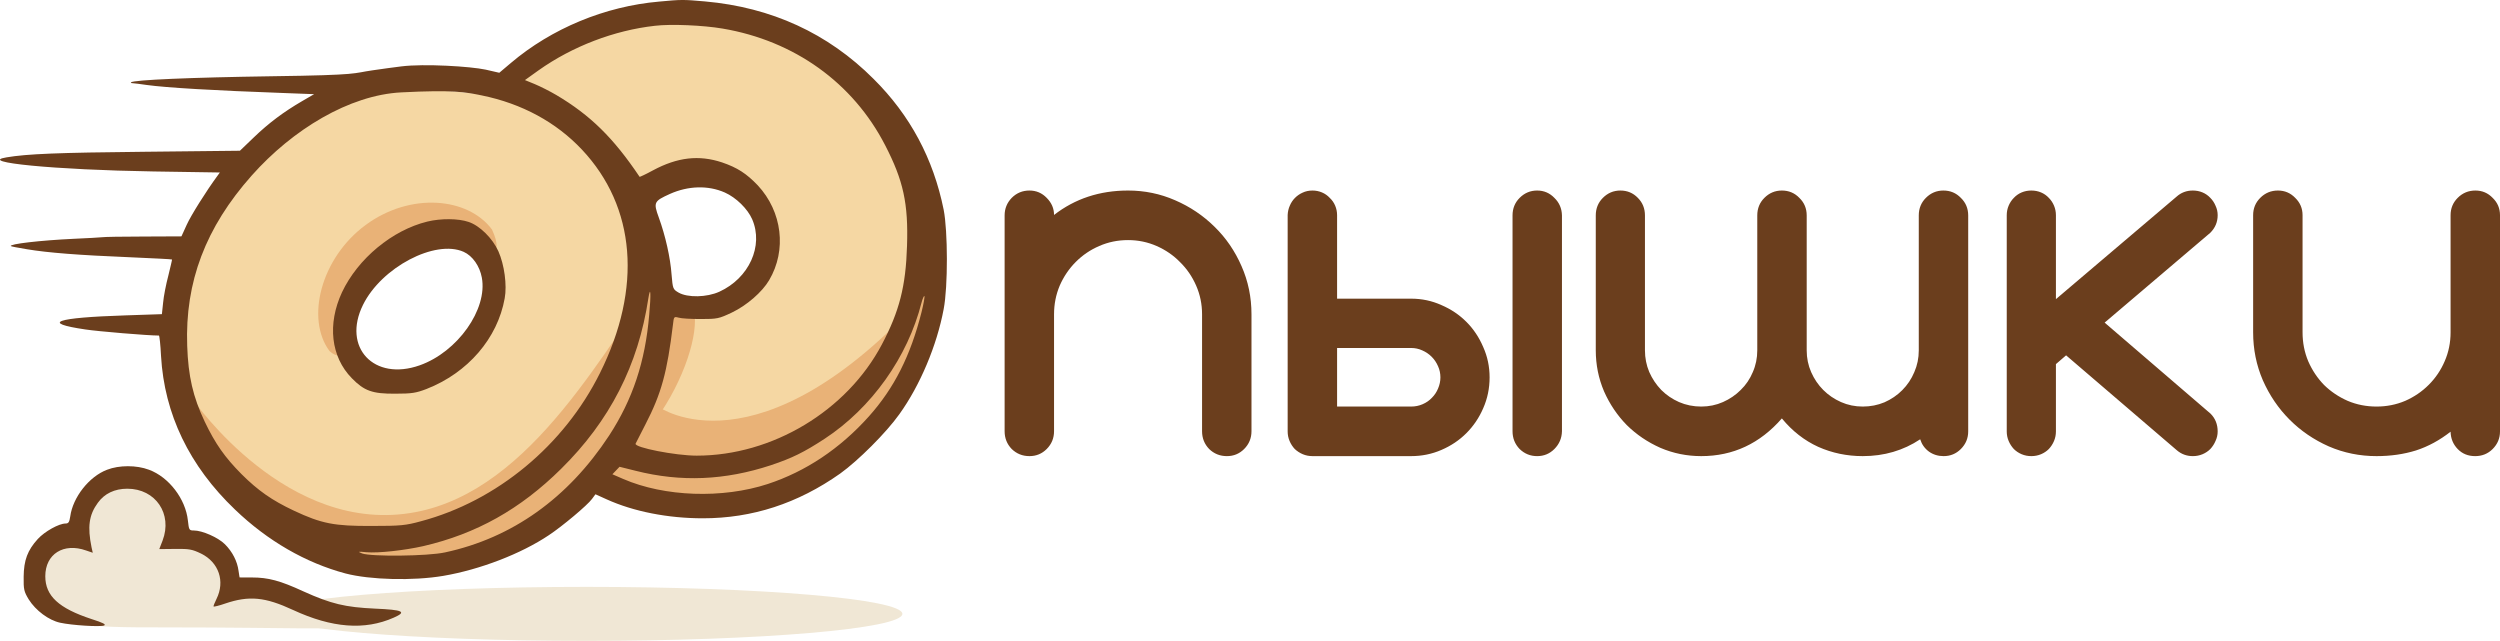 <svg width="433" height="111" viewBox="0 0 433 111" fill="none" xmlns="http://www.w3.org/2000/svg">
<path d="M114.806 2.102C112.617 2.725 102.094 5.375 99.28 6.778L87.554 13.014L102.407 26.501C109.442 32.893 112.1 31.253 114.133 30.162C120.855 26.576 128.985 29.85 132.112 37.177C135.552 45.595 128.204 53.297 115.696 54.325C112.569 55.416 107.253 75.058 107.097 80.047C96.153 83.944 122.732 86.594 127.422 86.282C138.21 85.347 153.688 74.746 157.128 66.796C170.417 41.854 154.782 16.132 137.584 7.558C131.018 4.128 120.747 0.075 114.806 2.102Z" fill="#F5D7A3"/>
<path d="M107.583 62.697C103.865 69.93 102.919 76.85 105.47 78.153C108.02 79.456 113.101 74.649 116.819 67.416C120.537 60.183 121.483 53.263 118.933 51.96C116.382 50.657 111.301 55.464 107.583 62.697Z" fill="#E9B277"/>
<path d="M103.771 79.169C102.116 72.921 97.838 74.746 114.079 70.469C114.079 70.469 131.277 82.94 160.2 50.982C161.856 57.23 149.081 81.001 132.841 85.278C116.6 89.555 105.426 85.417 103.771 79.169Z" fill="#E9B277"/>
<path d="M58.63 17.646C51.594 20.608 39.087 31.988 35.178 39.47C32.833 43.991 29.862 50.694 29.706 58.177C29.706 68.31 31.27 69.869 35.96 78.443C43.308 86.081 51.438 96.526 60.194 97.929C71.45 99.644 92.87 94.655 104.752 78.443C110.224 71.116 113.351 57.398 111.788 48.044C111.788 35.105 104.127 24.193 93.808 19.204C85.678 15.307 66.447 14.216 58.63 17.646ZM78.955 41.029C82.707 42.588 80.157 40.342 85.209 48.044C85.209 53.5 85.257 55.527 80.098 60.515C75.095 65.504 74.108 66.751 68.793 66.751C63.32 66.751 64.415 67.374 60.194 62.074C59.46 55.059 60.194 57.398 62.539 49.603C71.138 43.367 71.45 38.223 78.955 41.029Z" fill="#F5D7A3"/>
<path d="M57.066 60.797C62.236 65.474 59.631 46.621 66.447 42.09C72.591 38.007 89.899 49.885 85.209 39.752C81.067 34.166 71.088 33.248 63.32 38.973C55.552 44.698 52.925 55.211 57.066 60.797Z" fill="#E9B277"/>
<path d="M73.428 98.541C51.844 99.573 34.912 89.346 33.989 70.145C31.644 66.247 46.371 90.207 67.956 89.175C89.541 88.144 102.781 63.428 112.944 49.398C120.761 61.87 95.013 97.509 73.428 98.541Z" fill="#E9B277"/>
<path d="M114.168 0.275C104.796 1.089 95.546 4.917 88.472 10.916L86.477 12.604L84.118 12.061C81.5 11.5 73.5 11 69.5 11.5C67.843 11.707 66.582 11.884 64.5 12.182C61 12.682 62.654 12.995 47.146 13.206C32.937 13.417 23.143 13.839 22.689 14.261C22.629 14.352 22.75 14.412 22.991 14.412C23.233 14.412 24.291 14.563 25.38 14.714C28.856 15.196 37.17 15.678 48.869 16.1L54.401 16.311L52.376 17.487C49.111 19.386 46.541 21.315 43.972 23.787L41.553 26.108L24.926 26.288C10.022 26.439 4.702 26.65 1.134 27.253C-4.095 28.097 9.508 29.423 26.529 29.695L38.077 29.875L37.623 30.508C35.779 33.01 33.058 37.321 32.333 38.948L31.426 40.938L24.836 40.968C21.238 40.968 18.003 41.028 17.671 41.089C17.338 41.119 15.131 41.269 12.773 41.36C6.999 41.631 1.527 42.264 1.89 42.626C1.92 42.686 3.19 42.927 4.671 43.168C8.239 43.771 13.62 44.193 22.478 44.555C26.468 44.736 29.733 44.886 29.794 44.947C29.824 44.977 29.521 46.213 29.159 47.72C28.766 49.197 28.342 51.337 28.252 52.422L28.04 54.412L21.752 54.623C9.569 55.014 6.999 55.919 14.799 57.064C16.945 57.396 25.622 58.119 27.526 58.119C27.617 58.119 27.798 59.717 27.889 61.646C28.463 71.714 32.786 80.696 40.707 88.262C46.36 93.688 52.95 97.486 59.843 99.324C64.106 100.44 71.542 100.621 76.742 99.746C83.121 98.661 90.255 95.918 95.062 92.693C97.39 91.156 101.773 87.478 102.529 86.423L103.134 85.609L105.069 86.484C109.724 88.594 115.68 89.769 121.726 89.769C130.281 89.769 138.171 87.207 145.518 82.022C148.631 79.792 153.498 74.939 155.766 71.744C159.363 66.74 162.265 59.837 163.444 53.537C164.201 49.619 164.17 40.033 163.444 36.326C161.66 27.494 157.641 19.958 151.292 13.659C143.401 5.761 133.607 1.27 122.089 0.245C118.31 -0.087 118.038 -0.087 114.168 0.275ZM125.142 4.947C137.597 7.057 147.755 14.352 153.317 25.173C156.462 31.262 157.337 35.241 157.096 42.596C156.884 49.589 155.766 53.929 152.743 59.656C146.666 71.171 133.758 78.918 120.668 78.918C117.01 78.918 109.785 77.501 110.087 76.838C110.147 76.747 110.903 75.24 111.78 73.522C114.561 68.157 115.559 64.449 116.556 56.22C116.707 54.834 116.738 54.803 117.524 55.014C117.977 55.165 119.7 55.256 121.363 55.256C124.235 55.256 124.507 55.195 126.744 54.14C129.344 52.904 132.004 50.584 133.214 48.534C136.297 43.319 135.481 36.657 131.249 32.106C129.284 30.056 127.712 29.031 125.051 28.127C121.061 26.801 117.342 27.223 113.08 29.514C111.871 30.177 110.812 30.659 110.782 30.629C106.248 23.877 102.257 19.958 96.362 16.462C95.243 15.799 93.551 14.955 92.613 14.563L90.92 13.87L93.278 12.182C99.143 8.022 106.399 5.249 113.442 4.465C116.194 4.133 121.786 4.375 125.142 4.947ZM83.423 16.522C90.376 17.939 96.332 21.164 100.806 25.927C110.117 35.844 111.266 49.86 103.92 64.6C97.692 77.139 86.053 86.785 72.903 90.281C70.273 91.005 69.396 91.095 64.378 91.095C57.908 91.125 55.701 90.703 50.895 88.443C47.116 86.664 44.697 84.976 41.825 82.113C38.953 79.219 37.291 76.868 35.447 73.01C33.421 68.729 32.605 65.173 32.423 59.898C32.031 48.835 35.598 39.401 43.609 30.388C50.683 22.43 60.5 16.462 69.5 16C78.5 15.538 80.582 15.949 83.423 16.522ZM125.535 33.342C127.5 34.216 129.495 36.175 130.281 37.984C132.276 42.596 129.737 48.172 124.598 50.523C122.421 51.518 119.096 51.578 117.524 50.674C116.556 50.101 116.526 50.041 116.314 47.539C116.103 44.615 115.256 40.847 114.108 37.682C113.14 35.03 113.261 34.849 116.042 33.583C119.217 32.166 122.663 32.076 125.535 33.342ZM112.445 54.502C111.75 62.701 109.573 69.182 105.492 75.451C98.388 86.272 88.714 93.175 77.075 95.677C74.052 96.34 64.287 96.431 62.715 95.858C61.899 95.526 61.959 95.496 63.471 95.647C65.526 95.828 70.091 95.315 73.296 94.592C82.516 92.452 90.104 88.202 97.178 81.209C105.613 72.889 110.54 63.273 112.294 51.669C112.687 49.257 112.777 50.945 112.445 54.502ZM159.606 54.08C157.7 61.616 154.889 67.192 150.506 72.106C145.487 77.712 139.562 81.661 132.972 83.831C125.142 86.393 115.105 86.061 107.941 82.957L106.066 82.143L106.701 81.48L107.306 80.847L110.087 81.54C117.947 83.529 125.565 83.198 133.516 80.576C137.204 79.34 139.23 78.345 142.827 75.994C150.959 70.659 157.217 61.857 159.606 52.422C159.787 51.729 160.028 51.186 160.119 51.277C160.18 51.367 159.969 52.633 159.606 54.08Z" fill="#6B3E1D"/>
<path d="M74.021 38.376C67.945 39.853 61.989 44.796 59.238 50.614C56.668 56.13 57.303 61.797 60.931 65.504C63.077 67.705 64.498 68.217 68.458 68.187C71.33 68.187 72.056 68.066 73.87 67.373C81.035 64.57 86.174 58.602 87.413 51.669C87.837 49.378 87.353 45.851 86.325 43.53C85.327 41.3 83.09 39.069 81.155 38.436C79.402 37.833 76.379 37.803 74.021 38.376ZM80.309 43.62C81.851 44.314 83.09 46.092 83.453 48.082C84.481 53.568 79.251 60.953 72.691 63.274C64.77 66.077 59.238 60.169 62.866 52.814C66.07 46.303 75.381 41.42 80.309 43.62Z" fill="#6B3E1D"/>
<path d="M101.571 111C131.792 111 156.292 108.906 156.292 106.323C156.292 103.74 131.792 101.646 101.571 101.646C71.349 101.646 46.85 103.74 46.85 106.323C46.85 108.906 71.349 111 101.571 111Z" fill="#F0E7D5"/>
<path d="M39.815 98.529C53.886 111 76.556 108.662 28.089 108.662C15.581 108.662 6.982 108.662 6.2 102.426C6.2 98.552 17.145 82.94 22.617 83.719C26.525 83.719 29.652 90.734 39.815 98.529Z" fill="#F0E7D5"/>
<path d="M18.547 81.359C15.433 82.535 12.622 86.122 12.168 89.437C12.017 90.432 11.866 90.673 11.352 90.673C10.203 90.673 7.724 92.06 6.545 93.356C4.762 95.315 4.127 97.034 4.097 99.897C4.066 102.097 4.157 102.459 4.973 103.816C6.183 105.745 8.45 107.433 10.415 107.855C12.471 108.307 17.338 108.608 18.033 108.337C18.426 108.156 17.852 107.855 15.857 107.222C10.173 105.353 7.845 103.213 7.845 99.807C7.845 95.948 11.02 93.959 14.919 95.346L16.068 95.737L15.857 94.803C15.131 91.246 15.403 89.196 16.945 87.086C18.094 85.489 19.847 84.645 22.054 84.645C26.951 84.645 29.914 89.015 28.16 93.627L27.586 95.104L30.337 95.074C32.786 95.044 33.27 95.134 34.842 95.888C37.895 97.395 39.013 100.681 37.502 103.725C37.169 104.388 36.928 105.021 36.988 105.051C37.048 105.112 37.955 104.901 38.983 104.539C43.155 103.122 45.906 103.394 50.773 105.654C57.484 108.759 63.138 109.211 68.186 106.98C70.514 105.956 69.849 105.624 64.952 105.413C59.782 105.172 57.364 104.599 52.557 102.429C48.506 100.56 46.45 100.018 43.639 100.018H41.492L41.311 98.842C41.099 97.214 40.253 95.556 38.953 94.26C37.774 93.085 35.023 91.879 33.572 91.879C32.756 91.879 32.725 91.789 32.544 90.161C32.151 86.423 29.249 82.625 25.802 81.359C23.656 80.545 20.633 80.545 18.547 81.359Z" fill="#6B3E1D"/>
<path d="M182.56 37.23C186.191 34.41 190.464 33 195.379 33C198.245 33 200.962 33.561 203.529 34.684C206.122 35.806 208.402 37.34 210.368 39.284C212.334 41.2 213.89 43.473 215.037 46.102C216.184 48.703 216.757 51.482 216.757 54.439V74.687C216.757 75.892 216.334 76.919 215.487 77.768C214.668 78.589 213.672 79 212.498 79C211.297 79 210.273 78.589 209.426 77.768C208.607 76.919 208.197 75.892 208.197 74.687V54.439C208.197 52.687 207.856 51.03 207.174 49.47C206.491 47.909 205.563 46.553 204.389 45.404C203.242 44.226 201.89 43.295 200.334 42.611C198.778 41.926 197.126 41.584 195.379 41.584C193.604 41.584 191.938 41.926 190.382 42.611C188.853 43.268 187.502 44.185 186.328 45.362C185.153 46.54 184.225 47.909 183.543 49.47C182.887 51.03 182.56 52.687 182.56 54.439V74.687C182.56 75.892 182.136 76.919 181.29 77.768C180.471 78.589 179.474 79 178.3 79C177.099 79 176.075 78.589 175.229 77.768C174.41 76.919 174 75.892 174 74.687V37.312C174 36.135 174.41 35.122 175.229 34.273C176.075 33.424 177.099 33 178.3 33C179.474 33 180.471 33.424 181.29 34.273C182.136 35.122 182.56 36.108 182.56 37.23ZM244.402 70.416C245.112 70.416 245.781 70.279 246.409 70.005C247.036 69.731 247.569 69.362 248.006 68.896C248.47 68.431 248.825 67.897 249.071 67.295C249.344 66.665 249.48 66.021 249.48 65.364C249.48 64.68 249.344 64.036 249.071 63.434C248.798 62.804 248.429 62.257 247.965 61.791C247.501 61.325 246.955 60.956 246.327 60.682C245.726 60.408 245.084 60.271 244.402 60.271H231.583V70.416H244.402ZM231.583 51.728H244.402C246.258 51.728 248.006 52.098 249.644 52.837C251.31 53.549 252.756 54.521 253.985 55.754C255.214 56.986 256.183 58.437 256.893 60.107C257.63 61.75 257.999 63.502 257.999 65.364C257.999 67.253 257.63 69.033 256.893 70.703C256.183 72.346 255.214 73.784 253.985 75.016C252.756 76.248 251.31 77.22 249.644 77.932C248.006 78.644 246.258 79 244.402 79H227.323C226.723 79 226.163 78.89 225.644 78.671C225.126 78.452 224.661 78.151 224.252 77.768C223.87 77.357 223.569 76.891 223.351 76.371C223.132 75.851 223.023 75.303 223.023 74.728V37.23C223.051 36.655 223.173 36.121 223.392 35.629C223.61 35.108 223.911 34.656 224.293 34.273C224.675 33.89 225.112 33.589 225.603 33.37C226.122 33.123 226.696 33 227.323 33C227.897 33 228.443 33.109 228.962 33.328C229.481 33.547 229.931 33.862 230.313 34.273C230.723 34.656 231.037 35.108 231.255 35.629C231.474 36.149 231.583 36.696 231.583 37.271V51.728ZM261.971 74.687V37.312C261.971 36.108 262.381 35.094 263.2 34.273C264.046 33.424 265.057 33 266.231 33C267.405 33 268.401 33.424 269.22 34.273C270.067 35.094 270.504 36.108 270.531 37.312V74.687C270.504 75.892 270.067 76.919 269.22 77.768C268.401 78.589 267.405 79 266.231 79C265.057 79 264.046 78.589 263.2 77.768C262.381 76.919 261.971 75.892 261.971 74.687ZM276.388 37.312C276.388 36.108 276.797 35.094 277.616 34.273C278.463 33.424 279.473 33 280.647 33C281.848 33 282.859 33.424 283.678 34.273C284.497 35.094 284.906 36.108 284.906 37.312V60.682C284.906 61.996 285.152 63.242 285.644 64.419C286.162 65.597 286.859 66.637 287.732 67.541C288.606 68.417 289.63 69.115 290.804 69.636C292.005 70.156 293.288 70.416 294.654 70.416C295.992 70.416 297.248 70.156 298.422 69.636C299.596 69.115 300.619 68.417 301.493 67.541C302.394 66.665 303.09 65.638 303.582 64.46C304.101 63.283 304.36 62.024 304.36 60.682V37.312C304.36 36.108 304.769 35.094 305.589 34.273C306.435 33.424 307.445 33 308.619 33C309.821 33 310.831 33.424 311.65 34.273C312.497 35.094 312.92 36.108 312.92 37.312V60.682C312.92 62.024 313.179 63.283 313.698 64.46C314.217 65.638 314.913 66.665 315.787 67.541C316.66 68.417 317.684 69.115 318.858 69.636C320.032 70.156 321.288 70.416 322.626 70.416C323.964 70.416 325.22 70.169 326.394 69.677C327.568 69.156 328.592 68.458 329.466 67.582C330.367 66.678 331.063 65.638 331.554 64.46C332.073 63.283 332.332 62.024 332.332 60.682V37.312C332.332 36.108 332.742 35.094 333.561 34.273C334.407 33.424 335.417 33 336.592 33C337.793 33 338.803 33.424 339.622 34.273C340.469 35.094 340.892 36.108 340.892 37.312V74.728C340.892 75.906 340.469 76.919 339.622 77.768C338.803 78.589 337.807 79 336.632 79C335.677 79 334.831 78.74 334.093 78.219C333.356 77.672 332.851 76.96 332.578 76.084C329.657 78.028 326.339 79 322.626 79C319.896 79 317.329 78.466 314.927 77.398C312.524 76.303 310.421 74.66 308.619 72.469C304.824 76.823 300.169 79 294.654 79C292.169 79 289.807 78.521 287.568 77.562C285.357 76.577 283.418 75.262 281.753 73.619C280.115 71.949 278.804 70.005 277.821 67.787C276.865 65.542 276.388 63.174 276.388 60.682V37.312ZM347.568 37.271C347.568 36.696 347.677 36.149 347.895 35.629C348.114 35.108 348.414 34.656 348.796 34.273C349.179 33.862 349.629 33.547 350.148 33.328C350.666 33.109 351.226 33 351.827 33C352.428 33 352.987 33.109 353.506 33.328C354.025 33.547 354.475 33.862 354.858 34.273C355.24 34.656 355.54 35.108 355.759 35.629C355.977 36.149 356.086 36.696 356.086 37.271V51.811L376.973 34.068C377.765 33.356 378.707 33 379.799 33C380.4 33 380.96 33.109 381.479 33.328C381.997 33.547 382.448 33.862 382.83 34.273C383.212 34.656 383.513 35.108 383.731 35.629C383.977 36.149 384.1 36.696 384.1 37.271C384.1 38.449 383.676 39.462 382.83 40.31L364.523 55.877L382.871 71.648C383.69 72.469 384.1 73.496 384.1 74.728C384.1 75.303 383.977 75.851 383.731 76.371C383.513 76.891 383.212 77.357 382.83 77.768C382.448 78.151 381.997 78.452 381.479 78.671C380.96 78.89 380.4 79 379.799 79C378.734 79 377.806 78.657 377.014 77.973L357.847 61.544L356.086 63.064V74.728C356.086 75.303 355.977 75.851 355.759 76.371C355.54 76.891 355.24 77.357 354.858 77.768C354.475 78.151 354.025 78.452 353.506 78.671C352.987 78.89 352.428 79 351.827 79C351.226 79 350.666 78.89 350.148 78.671C349.629 78.452 349.179 78.151 348.796 77.768C348.414 77.357 348.114 76.891 347.895 76.371C347.677 75.851 347.568 75.303 347.568 74.728V37.271ZM428.7 79C427.471 79 426.461 78.589 425.669 77.768C424.877 76.946 424.468 75.947 424.44 74.77C422.556 76.248 420.563 77.33 418.461 78.014C416.358 78.671 414.079 79 411.621 79C408.7 79 405.942 78.439 403.348 77.316C400.754 76.166 398.488 74.619 396.55 72.675C394.611 70.731 393.069 68.458 391.922 65.857C390.803 63.256 390.243 60.49 390.243 57.56V37.271C390.243 36.094 390.653 35.094 391.472 34.273C392.318 33.424 393.342 33 394.543 33C395.717 33 396.714 33.424 397.533 34.273C398.379 35.094 398.803 36.094 398.803 37.271V57.56C398.803 59.34 399.13 61.011 399.785 62.571C400.468 64.132 401.383 65.501 402.529 66.678C403.703 67.828 405.069 68.746 406.625 69.43C408.181 70.088 409.847 70.416 411.621 70.416C413.369 70.416 415.021 70.088 416.577 69.43C418.133 68.746 419.498 67.815 420.672 66.637C421.847 65.46 422.761 64.105 423.417 62.571C424.099 61.011 424.44 59.34 424.44 57.56V37.271C424.44 36.094 424.85 35.094 425.669 34.273C426.515 33.424 427.539 33 428.741 33C429.915 33 430.911 33.424 431.73 34.273C432.577 35.094 433 36.094 433 37.271V74.728C433 75.906 432.577 76.919 431.73 77.768C430.911 78.589 429.901 79 428.7 79Z" fill="#6B3E1D"/>
</svg>
